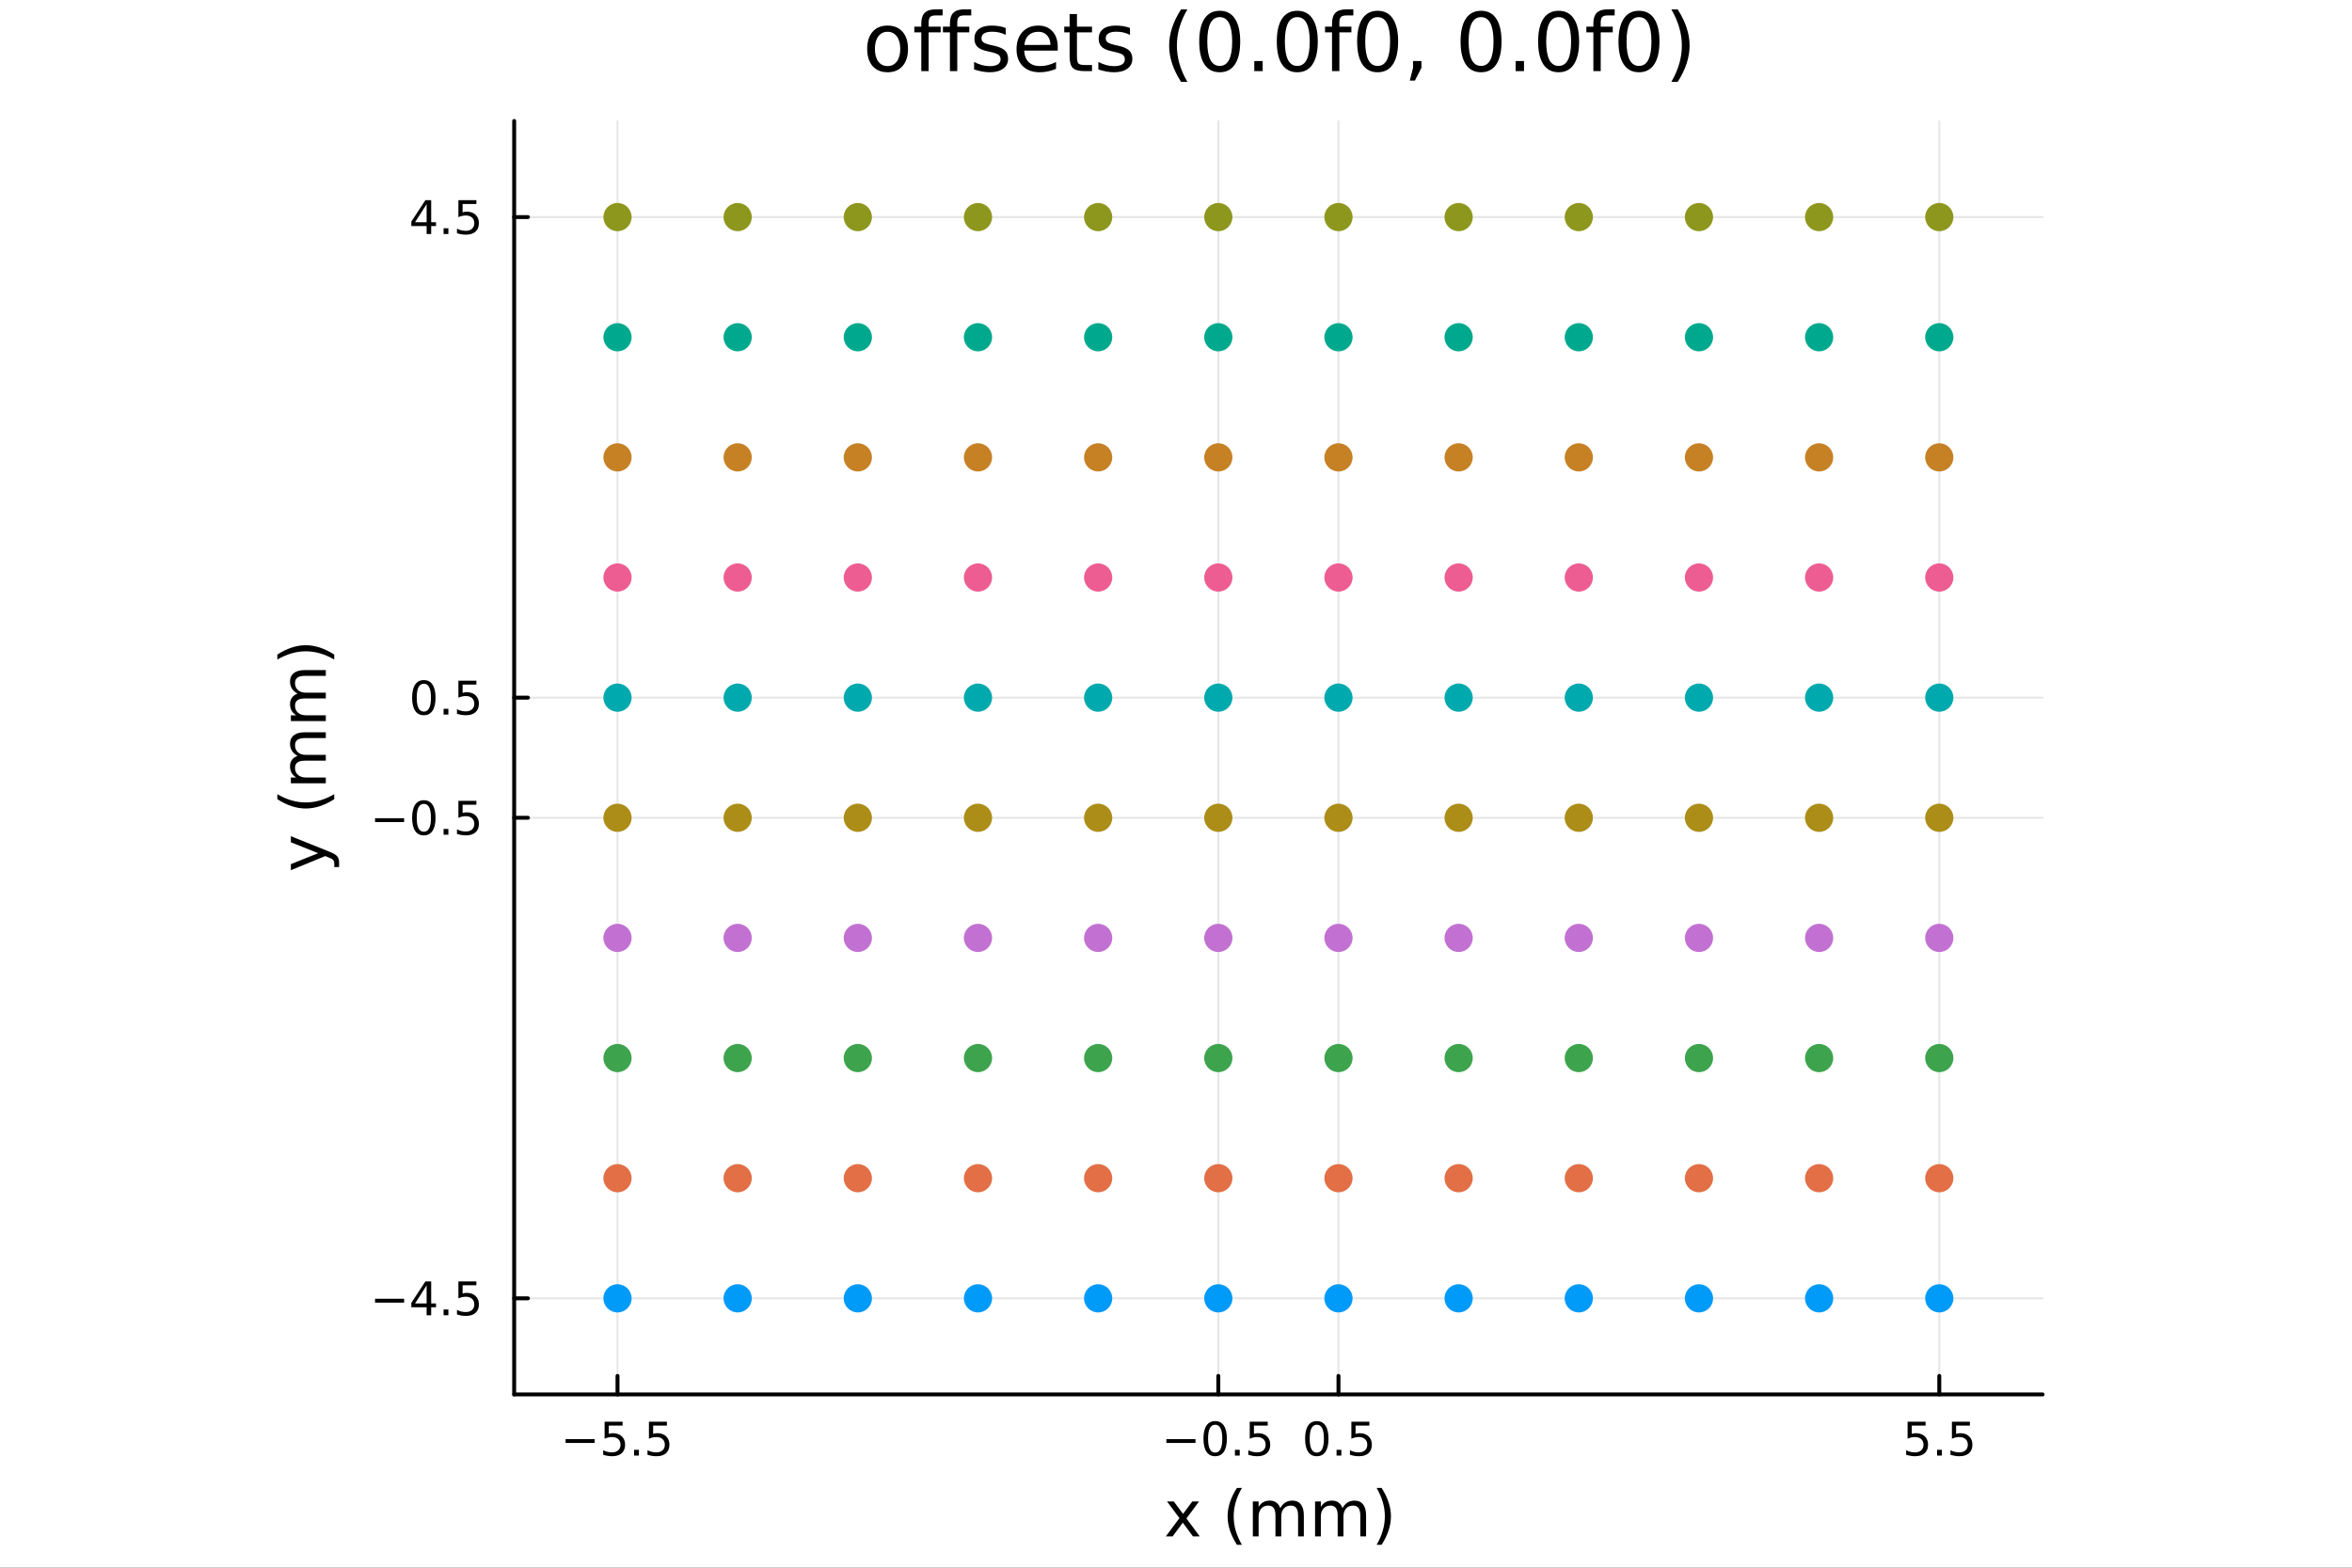 <?xml version="1.0" encoding="utf-8"?>
<svg xmlns="http://www.w3.org/2000/svg" xmlns:xlink="http://www.w3.org/1999/xlink" width="600" height="400" viewBox="0 0 2400 1600">
<rect x="0" y="0" width="2400" height="1600" fill="#333333" stroke="none"/>
<defs>
  <clipPath id="clip110">
    <rect x="0" y="0" width="2400" height="1600"/>
  </clipPath>
</defs>
<path clip-path="url(#clip110)" d="M0 1600 L2400 1600 L2400 0 L0 0  Z" fill="#ffffff" fill-rule="evenodd" fill-opacity="1"/>
<defs>
  <clipPath id="clip111">
    <rect x="480" y="0" width="1681" height="1600"/>
  </clipPath>
</defs>
<path clip-path="url(#clip110)" d="M524.658 1423.18 L2084.31 1423.18 L2084.31 123.472 L524.658 123.472  Z" fill="#ffffff" fill-rule="evenodd" fill-opacity="1"/>
<defs>
  <clipPath id="clip112">
    <rect x="524" y="123" width="1561" height="1301"/>
  </clipPath>
</defs>
<polyline clip-path="url(#clip112)" style="stroke:#000000; stroke-linecap:round; stroke-linejoin:round; stroke-width:2; stroke-opacity:0.1; fill:none" points="630.106,1423.18 630.106,123.472 "/>
<polyline clip-path="url(#clip112)" style="stroke:#000000; stroke-linecap:round; stroke-linejoin:round; stroke-width:2; stroke-opacity:0.1; fill:none" points="1243.18,1423.18 1243.18,123.472 "/>
<polyline clip-path="url(#clip112)" style="stroke:#000000; stroke-linecap:round; stroke-linejoin:round; stroke-width:2; stroke-opacity:0.1; fill:none" points="1365.79,1423.18 1365.79,123.472 "/>
<polyline clip-path="url(#clip112)" style="stroke:#000000; stroke-linecap:round; stroke-linejoin:round; stroke-width:2; stroke-opacity:0.1; fill:none" points="1978.86,1423.18 1978.86,123.472 "/>
<polyline clip-path="url(#clip110)" style="stroke:#000000; stroke-linecap:round; stroke-linejoin:round; stroke-width:4; stroke-opacity:1; fill:none" points="524.658,1423.18 2084.31,1423.18 "/>
<polyline clip-path="url(#clip110)" style="stroke:#000000; stroke-linecap:round; stroke-linejoin:round; stroke-width:4; stroke-opacity:1; fill:none" points="630.106,1423.18 630.106,1404.28 "/>
<polyline clip-path="url(#clip110)" style="stroke:#000000; stroke-linecap:round; stroke-linejoin:round; stroke-width:4; stroke-opacity:1; fill:none" points="1243.18,1423.18 1243.18,1404.28 "/>
<polyline clip-path="url(#clip110)" style="stroke:#000000; stroke-linecap:round; stroke-linejoin:round; stroke-width:4; stroke-opacity:1; fill:none" points="1365.79,1423.18 1365.79,1404.28 "/>
<polyline clip-path="url(#clip110)" style="stroke:#000000; stroke-linecap:round; stroke-linejoin:round; stroke-width:4; stroke-opacity:1; fill:none" points="1978.86,1423.18 1978.86,1404.28 "/>
<path clip-path="url(#clip110)" d="M577.131 1468.75 L606.807 1468.75 L606.807 1472.69 L577.131 1472.69 L577.131 1468.75 Z" fill="#000000" fill-rule="nonzero" fill-opacity="1" /><path clip-path="url(#clip110)" d="M616.946 1451.02 L635.302 1451.02 L635.302 1454.96 L621.228 1454.96 L621.228 1463.43 Q622.247 1463.08 623.265 1462.92 Q624.284 1462.73 625.302 1462.73 Q631.089 1462.73 634.469 1465.9 Q637.849 1469.08 637.849 1474.49 Q637.849 1480.07 634.376 1483.17 Q630.904 1486.25 624.585 1486.25 Q622.409 1486.25 620.14 1485.88 Q617.895 1485.51 615.488 1484.77 L615.488 1480.07 Q617.571 1481.2 619.793 1481.76 Q622.015 1482.32 624.492 1482.32 Q628.497 1482.32 630.835 1480.21 Q633.173 1478.1 633.173 1474.49 Q633.173 1470.88 630.835 1468.77 Q628.497 1466.67 624.492 1466.67 Q622.617 1466.67 620.742 1467.08 Q618.89 1467.5 616.946 1468.38 L616.946 1451.02 Z" fill="#000000" fill-rule="nonzero" fill-opacity="1" /><path clip-path="url(#clip110)" d="M647.062 1479.7 L651.946 1479.7 L651.946 1485.58 L647.062 1485.58 L647.062 1479.7 Z" fill="#000000" fill-rule="nonzero" fill-opacity="1" /><path clip-path="url(#clip110)" d="M662.177 1451.02 L680.534 1451.02 L680.534 1454.96 L666.46 1454.96 L666.46 1463.43 Q667.478 1463.08 668.497 1462.92 Q669.515 1462.73 670.534 1462.73 Q676.321 1462.73 679.7 1465.9 Q683.08 1469.08 683.08 1474.49 Q683.08 1480.07 679.608 1483.17 Q676.135 1486.25 669.816 1486.25 Q667.64 1486.25 665.372 1485.88 Q663.126 1485.51 660.719 1484.77 L660.719 1480.07 Q662.802 1481.2 665.024 1481.76 Q667.247 1482.32 669.723 1482.32 Q673.728 1482.32 676.066 1480.21 Q678.404 1478.1 678.404 1474.49 Q678.404 1470.88 676.066 1468.77 Q673.728 1466.67 669.723 1466.67 Q667.848 1466.67 665.974 1467.08 Q664.122 1467.5 662.177 1468.38 L662.177 1451.02 Z" fill="#000000" fill-rule="nonzero" fill-opacity="1" /><path clip-path="url(#clip110)" d="M1190.2 1468.75 L1219.88 1468.75 L1219.88 1472.69 L1190.2 1472.69 L1190.2 1468.75 Z" fill="#000000" fill-rule="nonzero" fill-opacity="1" /><path clip-path="url(#clip110)" d="M1239.97 1454.1 Q1236.36 1454.1 1234.53 1457.66 Q1232.72 1461.2 1232.72 1468.33 Q1232.72 1475.44 1234.53 1479.01 Q1236.36 1482.55 1239.97 1482.55 Q1243.6 1482.55 1245.41 1479.01 Q1247.24 1475.44 1247.24 1468.33 Q1247.24 1461.2 1245.41 1457.66 Q1243.6 1454.1 1239.97 1454.1 M1239.97 1450.39 Q1245.78 1450.39 1248.84 1455 Q1251.91 1459.58 1251.91 1468.33 Q1251.91 1477.06 1248.84 1481.67 Q1245.78 1486.25 1239.97 1486.25 Q1234.16 1486.25 1231.08 1481.67 Q1228.02 1477.06 1228.02 1468.33 Q1228.02 1459.58 1231.08 1455 Q1234.16 1450.39 1239.97 1450.39 Z" fill="#000000" fill-rule="nonzero" fill-opacity="1" /><path clip-path="url(#clip110)" d="M1260.13 1479.7 L1265.02 1479.7 L1265.02 1485.58 L1260.13 1485.58 L1260.13 1479.7 Z" fill="#000000" fill-rule="nonzero" fill-opacity="1" /><path clip-path="url(#clip110)" d="M1275.25 1451.02 L1293.6 1451.02 L1293.6 1454.96 L1279.53 1454.96 L1279.53 1463.43 Q1280.55 1463.08 1281.57 1462.92 Q1282.58 1462.73 1283.6 1462.73 Q1289.39 1462.73 1292.77 1465.9 Q1296.15 1469.08 1296.15 1474.49 Q1296.15 1480.07 1292.68 1483.17 Q1289.21 1486.25 1282.89 1486.25 Q1280.71 1486.25 1278.44 1485.88 Q1276.2 1485.51 1273.79 1484.77 L1273.79 1480.07 Q1275.87 1481.2 1278.09 1481.76 Q1280.32 1482.32 1282.79 1482.32 Q1286.8 1482.32 1289.14 1480.21 Q1291.47 1478.1 1291.47 1474.49 Q1291.47 1470.88 1289.14 1468.77 Q1286.8 1466.67 1282.79 1466.67 Q1280.92 1466.67 1279.04 1467.08 Q1277.19 1467.5 1275.25 1468.38 L1275.25 1451.02 Z" fill="#000000" fill-rule="nonzero" fill-opacity="1" /><path clip-path="url(#clip110)" d="M1343.67 1454.1 Q1340.06 1454.1 1338.23 1457.66 Q1336.43 1461.2 1336.43 1468.33 Q1336.43 1475.44 1338.23 1479.01 Q1340.06 1482.55 1343.67 1482.55 Q1347.31 1482.55 1349.11 1479.01 Q1350.94 1475.44 1350.94 1468.33 Q1350.94 1461.2 1349.11 1457.66 Q1347.31 1454.1 1343.67 1454.1 M1343.67 1450.39 Q1349.48 1450.39 1352.54 1455 Q1355.62 1459.58 1355.62 1468.33 Q1355.62 1477.06 1352.54 1481.67 Q1349.48 1486.25 1343.67 1486.25 Q1337.86 1486.25 1334.78 1481.67 Q1331.73 1477.06 1331.73 1468.33 Q1331.73 1459.58 1334.78 1455 Q1337.86 1450.39 1343.67 1450.39 Z" fill="#000000" fill-rule="nonzero" fill-opacity="1" /><path clip-path="url(#clip110)" d="M1363.83 1479.7 L1368.72 1479.7 L1368.72 1485.58 L1363.83 1485.58 L1363.83 1479.7 Z" fill="#000000" fill-rule="nonzero" fill-opacity="1" /><path clip-path="url(#clip110)" d="M1378.95 1451.02 L1397.31 1451.02 L1397.31 1454.96 L1383.23 1454.96 L1383.23 1463.43 Q1384.25 1463.08 1385.27 1462.92 Q1386.29 1462.73 1387.31 1462.73 Q1393.09 1462.73 1396.47 1465.9 Q1399.85 1469.08 1399.85 1474.49 Q1399.85 1480.07 1396.38 1483.17 Q1392.91 1486.25 1386.59 1486.25 Q1384.41 1486.25 1382.14 1485.88 Q1379.9 1485.51 1377.49 1484.77 L1377.49 1480.07 Q1379.57 1481.2 1381.8 1481.76 Q1384.02 1482.32 1386.5 1482.32 Q1390.5 1482.32 1392.84 1480.21 Q1395.18 1478.1 1395.18 1474.49 Q1395.18 1470.88 1392.84 1468.77 Q1390.5 1466.67 1386.5 1466.67 Q1384.62 1466.67 1382.75 1467.08 Q1380.89 1467.5 1378.95 1468.38 L1378.95 1451.02 Z" fill="#000000" fill-rule="nonzero" fill-opacity="1" /><path clip-path="url(#clip110)" d="M1946.52 1451.02 L1964.88 1451.02 L1964.88 1454.96 L1950.8 1454.96 L1950.8 1463.43 Q1951.82 1463.08 1952.84 1462.92 Q1953.86 1462.73 1954.88 1462.73 Q1960.66 1462.73 1964.04 1465.9 Q1967.42 1469.08 1967.42 1474.49 Q1967.42 1480.07 1963.95 1483.17 Q1960.48 1486.25 1954.16 1486.25 Q1951.98 1486.25 1949.72 1485.88 Q1947.47 1485.51 1945.06 1484.77 L1945.06 1480.07 Q1947.15 1481.2 1949.37 1481.76 Q1951.59 1482.32 1954.07 1482.32 Q1958.07 1482.32 1960.41 1480.21 Q1962.75 1478.1 1962.75 1474.49 Q1962.75 1470.88 1960.41 1468.77 Q1958.07 1466.67 1954.07 1466.67 Q1952.19 1466.67 1950.32 1467.08 Q1948.47 1467.5 1946.52 1468.38 L1946.52 1451.02 Z" fill="#000000" fill-rule="nonzero" fill-opacity="1" /><path clip-path="url(#clip110)" d="M1976.64 1479.7 L1981.52 1479.7 L1981.52 1485.58 L1976.64 1485.58 L1976.64 1479.7 Z" fill="#000000" fill-rule="nonzero" fill-opacity="1" /><path clip-path="url(#clip110)" d="M1991.75 1451.02 L2010.11 1451.02 L2010.11 1454.96 L1996.03 1454.96 L1996.03 1463.43 Q1997.05 1463.08 1998.07 1462.92 Q1999.09 1462.73 2000.11 1462.73 Q2005.9 1462.73 2009.28 1465.9 Q2012.66 1469.08 2012.66 1474.49 Q2012.66 1480.07 2009.18 1483.17 Q2005.71 1486.25 1999.39 1486.25 Q1997.22 1486.25 1994.95 1485.88 Q1992.7 1485.51 1990.29 1484.77 L1990.29 1480.07 Q1992.38 1481.2 1994.6 1481.76 Q1996.82 1482.32 1999.3 1482.32 Q2003.3 1482.32 2005.64 1480.21 Q2007.98 1478.1 2007.98 1474.49 Q2007.98 1470.88 2005.64 1468.77 Q2003.3 1466.67 1999.3 1466.67 Q1997.42 1466.67 1995.55 1467.08 Q1993.7 1467.5 1991.75 1468.38 L1991.75 1451.02 Z" fill="#000000" fill-rule="nonzero" fill-opacity="1" /><path clip-path="url(#clip110)" d="M1223.54 1532.4 L1210.65 1549.74 L1224.21 1568.04 L1217.3 1568.04 L1206.93 1554.04 L1196.55 1568.04 L1189.64 1568.04 L1203.49 1549.39 L1190.82 1532.4 L1197.73 1532.4 L1207.18 1545.1 L1216.64 1532.4 L1223.54 1532.4 Z" fill="#000000" fill-rule="nonzero" fill-opacity="1" /><path clip-path="url(#clip110)" d="M1267.27 1518.58 Q1263.01 1525.9 1260.94 1533.06 Q1258.87 1540.23 1258.87 1547.58 Q1258.87 1554.93 1260.94 1562.16 Q1263.04 1569.35 1267.27 1576.64 L1262.18 1576.64 Q1257.41 1569.16 1255.02 1561.93 Q1252.67 1554.71 1252.67 1547.58 Q1252.67 1540.48 1255.02 1533.29 Q1257.38 1526.09 1262.18 1518.58 L1267.27 1518.58 Z" fill="#000000" fill-rule="nonzero" fill-opacity="1" /><path clip-path="url(#clip110)" d="M1306.39 1539.24 Q1308.59 1535.29 1311.64 1533.41 Q1314.7 1531.54 1318.84 1531.54 Q1324.41 1531.54 1327.43 1535.45 Q1330.45 1539.33 1330.45 1546.53 L1330.45 1568.04 L1324.57 1568.04 L1324.57 1546.72 Q1324.57 1541.59 1322.75 1539.11 Q1320.94 1536.63 1317.21 1536.63 Q1312.66 1536.63 1310.02 1539.65 Q1307.38 1542.68 1307.38 1547.9 L1307.38 1568.04 L1301.49 1568.04 L1301.49 1546.72 Q1301.49 1541.56 1299.68 1539.11 Q1297.86 1536.63 1294.07 1536.63 Q1289.59 1536.63 1286.94 1539.68 Q1284.3 1542.71 1284.3 1547.9 L1284.3 1568.04 L1278.41 1568.04 L1278.41 1532.4 L1284.3 1532.4 L1284.3 1537.93 Q1286.31 1534.66 1289.11 1533.1 Q1291.91 1531.54 1295.76 1531.54 Q1299.64 1531.54 1302.35 1533.51 Q1305.09 1535.48 1306.39 1539.24 Z" fill="#000000" fill-rule="nonzero" fill-opacity="1" /><path clip-path="url(#clip110)" d="M1369.89 1539.24 Q1372.09 1535.29 1375.14 1533.41 Q1378.2 1531.54 1382.33 1531.54 Q1387.9 1531.54 1390.93 1535.45 Q1393.95 1539.33 1393.95 1546.53 L1393.95 1568.04 L1388.06 1568.04 L1388.06 1546.72 Q1388.06 1541.59 1386.25 1539.11 Q1384.44 1536.63 1380.71 1536.63 Q1376.16 1536.63 1373.52 1539.65 Q1370.88 1542.68 1370.88 1547.9 L1370.88 1568.04 L1364.99 1568.04 L1364.99 1546.72 Q1364.99 1541.56 1363.17 1539.11 Q1361.36 1536.63 1357.57 1536.63 Q1353.08 1536.63 1350.44 1539.68 Q1347.8 1542.71 1347.8 1547.9 L1347.8 1568.04 L1341.91 1568.04 L1341.91 1532.4 L1347.8 1532.4 L1347.8 1537.93 Q1349.81 1534.66 1352.61 1533.1 Q1355.41 1531.54 1359.26 1531.54 Q1363.14 1531.54 1365.85 1533.51 Q1368.58 1535.48 1369.89 1539.24 Z" fill="#000000" fill-rule="nonzero" fill-opacity="1" /><path clip-path="url(#clip110)" d="M1404.71 1518.58 L1409.8 1518.58 Q1414.58 1526.09 1416.93 1533.29 Q1419.32 1540.48 1419.32 1547.58 Q1419.32 1554.71 1416.93 1561.93 Q1414.58 1569.16 1409.8 1576.64 L1404.71 1576.64 Q1408.94 1569.35 1411.01 1562.16 Q1413.11 1554.93 1413.11 1547.58 Q1413.11 1540.23 1411.01 1533.06 Q1408.94 1525.9 1404.71 1518.58 Z" fill="#000000" fill-rule="nonzero" fill-opacity="1" /><polyline clip-path="url(#clip112)" style="stroke:#000000; stroke-linecap:round; stroke-linejoin:round; stroke-width:2; stroke-opacity:0.1; fill:none" points="524.658,1325.09 2084.31,1325.09 "/>
<polyline clip-path="url(#clip112)" style="stroke:#000000; stroke-linecap:round; stroke-linejoin:round; stroke-width:2; stroke-opacity:0.1; fill:none" points="524.658,834.633 2084.31,834.633 "/>
<polyline clip-path="url(#clip112)" style="stroke:#000000; stroke-linecap:round; stroke-linejoin:round; stroke-width:2; stroke-opacity:0.1; fill:none" points="524.658,712.019 2084.31,712.019 "/>
<polyline clip-path="url(#clip112)" style="stroke:#000000; stroke-linecap:round; stroke-linejoin:round; stroke-width:2; stroke-opacity:0.1; fill:none" points="524.658,221.563 2084.31,221.563 "/>
<polyline clip-path="url(#clip110)" style="stroke:#000000; stroke-linecap:round; stroke-linejoin:round; stroke-width:4; stroke-opacity:1; fill:none" points="524.658,1423.18 524.658,123.472 "/>
<polyline clip-path="url(#clip110)" style="stroke:#000000; stroke-linecap:round; stroke-linejoin:round; stroke-width:4; stroke-opacity:1; fill:none" points="524.658,1325.09 538.716,1325.09 "/>
<polyline clip-path="url(#clip110)" style="stroke:#000000; stroke-linecap:round; stroke-linejoin:round; stroke-width:4; stroke-opacity:1; fill:none" points="524.658,834.633 538.716,834.633 "/>
<polyline clip-path="url(#clip110)" style="stroke:#000000; stroke-linecap:round; stroke-linejoin:round; stroke-width:4; stroke-opacity:1; fill:none" points="524.658,712.019 538.716,712.019 "/>
<polyline clip-path="url(#clip110)" style="stroke:#000000; stroke-linecap:round; stroke-linejoin:round; stroke-width:4; stroke-opacity:1; fill:none" points="524.658,221.563 538.716,221.563 "/>
<path clip-path="url(#clip110)" d="M382.709 1325.54 L412.385 1325.54 L412.385 1329.48 L382.709 1329.48 L382.709 1325.54 Z" fill="#000000" fill-rule="nonzero" fill-opacity="1" /><path clip-path="url(#clip110)" d="M435.325 1311.88 L423.519 1330.33 L435.325 1330.33 L435.325 1311.88 M434.098 1307.81 L439.977 1307.81 L439.977 1330.33 L444.908 1330.33 L444.908 1334.22 L439.977 1334.22 L439.977 1342.37 L435.325 1342.37 L435.325 1334.22 L419.723 1334.22 L419.723 1329.71 L434.098 1307.81 Z" fill="#000000" fill-rule="nonzero" fill-opacity="1" /><path clip-path="url(#clip110)" d="M452.639 1336.49 L457.524 1336.49 L457.524 1342.37 L452.639 1342.37 L452.639 1336.49 Z" fill="#000000" fill-rule="nonzero" fill-opacity="1" /><path clip-path="url(#clip110)" d="M467.755 1307.81 L486.111 1307.81 L486.111 1311.74 L472.037 1311.74 L472.037 1320.22 Q473.056 1319.87 474.074 1319.71 Q475.093 1319.52 476.111 1319.52 Q481.898 1319.52 485.278 1322.69 Q488.658 1325.86 488.658 1331.28 Q488.658 1336.86 485.185 1339.96 Q481.713 1343.04 475.394 1343.04 Q473.218 1343.04 470.949 1342.67 Q468.704 1342.3 466.297 1341.56 L466.297 1336.86 Q468.38 1337.99 470.602 1338.55 Q472.824 1339.1 475.301 1339.1 Q479.306 1339.1 481.644 1337 Q483.982 1334.89 483.982 1331.28 Q483.982 1327.67 481.644 1325.56 Q479.306 1323.46 475.301 1323.46 Q473.426 1323.46 471.551 1323.87 Q469.699 1324.29 467.755 1325.17 L467.755 1307.81 Z" fill="#000000" fill-rule="nonzero" fill-opacity="1" /><path clip-path="url(#clip110)" d="M382.709 835.084 L412.385 835.084 L412.385 839.02 L382.709 839.02 L382.709 835.084 Z" fill="#000000" fill-rule="nonzero" fill-opacity="1" /><path clip-path="url(#clip110)" d="M432.477 820.432 Q428.866 820.432 427.038 823.996 Q425.232 827.538 425.232 834.668 Q425.232 841.774 427.038 845.339 Q428.866 848.881 432.477 848.881 Q436.112 848.881 437.917 845.339 Q439.746 841.774 439.746 834.668 Q439.746 827.538 437.917 823.996 Q436.112 820.432 432.477 820.432 M432.477 816.728 Q438.288 816.728 441.343 821.334 Q444.422 825.918 444.422 834.668 Q444.422 843.394 441.343 848.001 Q438.288 852.584 432.477 852.584 Q426.667 852.584 423.589 848.001 Q420.533 843.394 420.533 834.668 Q420.533 825.918 423.589 821.334 Q426.667 816.728 432.477 816.728 Z" fill="#000000" fill-rule="nonzero" fill-opacity="1" /><path clip-path="url(#clip110)" d="M452.639 846.033 L457.524 846.033 L457.524 851.913 L452.639 851.913 L452.639 846.033 Z" fill="#000000" fill-rule="nonzero" fill-opacity="1" /><path clip-path="url(#clip110)" d="M467.755 817.353 L486.111 817.353 L486.111 821.288 L472.037 821.288 L472.037 829.76 Q473.056 829.413 474.074 829.251 Q475.093 829.066 476.111 829.066 Q481.898 829.066 485.278 832.237 Q488.658 835.408 488.658 840.825 Q488.658 846.404 485.185 849.506 Q481.713 852.584 475.394 852.584 Q473.218 852.584 470.949 852.214 Q468.704 851.844 466.297 851.103 L466.297 846.404 Q468.38 847.538 470.602 848.094 Q472.824 848.649 475.301 848.649 Q479.306 848.649 481.644 846.543 Q483.982 844.436 483.982 840.825 Q483.982 837.214 481.644 835.107 Q479.306 833.001 475.301 833.001 Q473.426 833.001 471.551 833.418 Q469.699 833.834 467.755 834.714 L467.755 817.353 Z" fill="#000000" fill-rule="nonzero" fill-opacity="1" /><path clip-path="url(#clip110)" d="M432.477 697.818 Q428.866 697.818 427.038 701.382 Q425.232 704.924 425.232 712.054 Q425.232 719.16 427.038 722.725 Q428.866 726.267 432.477 726.267 Q436.112 726.267 437.917 722.725 Q439.746 719.16 439.746 712.054 Q439.746 704.924 437.917 701.382 Q436.112 697.818 432.477 697.818 M432.477 694.114 Q438.288 694.114 441.343 698.72 Q444.422 703.304 444.422 712.054 Q444.422 720.781 441.343 725.387 Q438.288 729.97 432.477 729.97 Q426.667 729.97 423.589 725.387 Q420.533 720.781 420.533 712.054 Q420.533 703.304 423.589 698.72 Q426.667 694.114 432.477 694.114 Z" fill="#000000" fill-rule="nonzero" fill-opacity="1" /><path clip-path="url(#clip110)" d="M452.639 723.419 L457.524 723.419 L457.524 729.299 L452.639 729.299 L452.639 723.419 Z" fill="#000000" fill-rule="nonzero" fill-opacity="1" /><path clip-path="url(#clip110)" d="M467.755 694.739 L486.111 694.739 L486.111 698.674 L472.037 698.674 L472.037 707.146 Q473.056 706.799 474.074 706.637 Q475.093 706.452 476.111 706.452 Q481.898 706.452 485.278 709.623 Q488.658 712.794 488.658 718.211 Q488.658 723.79 485.185 726.892 Q481.713 729.97 475.394 729.97 Q473.218 729.97 470.949 729.6 Q468.704 729.23 466.297 728.489 L466.297 723.79 Q468.38 724.924 470.602 725.48 Q472.824 726.035 475.301 726.035 Q479.306 726.035 481.644 723.929 Q483.982 721.822 483.982 718.211 Q483.982 714.6 481.644 712.494 Q479.306 710.387 475.301 710.387 Q473.426 710.387 471.551 710.804 Q469.699 711.22 467.755 712.1 L467.755 694.739 Z" fill="#000000" fill-rule="nonzero" fill-opacity="1" /><path clip-path="url(#clip110)" d="M435.325 208.357 L423.519 226.806 L435.325 226.806 L435.325 208.357 M434.098 204.283 L439.977 204.283 L439.977 226.806 L444.908 226.806 L444.908 230.695 L439.977 230.695 L439.977 238.843 L435.325 238.843 L435.325 230.695 L419.723 230.695 L419.723 226.181 L434.098 204.283 Z" fill="#000000" fill-rule="nonzero" fill-opacity="1" /><path clip-path="url(#clip110)" d="M452.639 232.964 L457.524 232.964 L457.524 238.843 L452.639 238.843 L452.639 232.964 Z" fill="#000000" fill-rule="nonzero" fill-opacity="1" /><path clip-path="url(#clip110)" d="M467.755 204.283 L486.111 204.283 L486.111 208.218 L472.037 208.218 L472.037 216.691 Q473.056 216.343 474.074 216.181 Q475.093 215.996 476.111 215.996 Q481.898 215.996 485.278 219.167 Q488.658 222.339 488.658 227.755 Q488.658 233.334 485.185 236.436 Q481.713 239.515 475.394 239.515 Q473.218 239.515 470.949 239.144 Q468.704 238.774 466.297 238.033 L466.297 233.334 Q468.38 234.468 470.602 235.024 Q472.824 235.579 475.301 235.579 Q479.306 235.579 481.644 233.473 Q483.982 231.366 483.982 227.755 Q483.982 224.144 481.644 222.038 Q479.306 219.931 475.301 219.931 Q473.426 219.931 471.551 220.348 Q469.699 220.765 467.755 221.644 L467.755 204.283 Z" fill="#000000" fill-rule="nonzero" fill-opacity="1" /><path clip-path="url(#clip110)" d="M335.763 869.098 Q342.129 871.581 344.071 873.936 Q346.012 876.291 346.012 880.238 L346.012 884.917 L341.111 884.917 L341.111 881.479 Q341.111 879.06 339.965 877.724 Q338.819 876.387 334.554 874.764 L331.88 873.713 L296.805 888.132 L296.805 881.925 L324.687 870.785 L296.805 859.645 L296.805 853.438 L335.763 869.098 Z" fill="#000000" fill-rule="nonzero" fill-opacity="1" /><path clip-path="url(#clip110)" d="M282.992 810.565 Q290.312 814.83 297.474 816.899 Q304.635 818.968 311.987 818.968 Q319.34 818.968 326.565 816.899 Q333.758 814.799 341.047 810.565 L341.047 815.658 Q333.567 820.432 326.342 822.819 Q319.117 825.175 311.987 825.175 Q304.89 825.175 297.696 822.819 Q290.503 820.464 282.992 815.658 L282.992 810.565 Z" fill="#000000" fill-rule="nonzero" fill-opacity="1" /><path clip-path="url(#clip110)" d="M303.648 771.448 Q299.702 769.252 297.824 766.196 Q295.946 763.141 295.946 759.003 Q295.946 753.433 299.861 750.409 Q303.744 747.386 310.937 747.386 L332.453 747.386 L332.453 753.274 L311.128 753.274 Q306.004 753.274 303.521 755.088 Q301.038 756.902 301.038 760.626 Q301.038 765.178 304.062 767.82 Q307.086 770.461 312.306 770.461 L332.453 770.461 L332.453 776.35 L311.128 776.35 Q305.972 776.35 303.521 778.164 Q301.038 779.978 301.038 783.766 Q301.038 788.254 304.094 790.895 Q307.118 793.537 312.306 793.537 L332.453 793.537 L332.453 799.425 L296.805 799.425 L296.805 793.537 L302.343 793.537 Q299.065 791.532 297.505 788.731 Q295.946 785.93 295.946 782.079 Q295.946 778.196 297.919 775.49 Q299.893 772.753 303.648 771.448 Z" fill="#000000" fill-rule="nonzero" fill-opacity="1" /><path clip-path="url(#clip110)" d="M303.648 707.95 Q299.702 705.754 297.824 702.698 Q295.946 699.643 295.946 695.505 Q295.946 689.935 299.861 686.912 Q303.744 683.888 310.937 683.888 L332.453 683.888 L332.453 689.776 L311.128 689.776 Q306.004 689.776 303.521 691.59 Q301.038 693.405 301.038 697.128 Q301.038 701.68 304.062 704.322 Q307.086 706.963 312.306 706.963 L332.453 706.963 L332.453 712.852 L311.128 712.852 Q305.972 712.852 303.521 714.666 Q301.038 716.48 301.038 720.268 Q301.038 724.756 304.094 727.397 Q307.118 730.039 312.306 730.039 L332.453 730.039 L332.453 735.927 L296.805 735.927 L296.805 730.039 L302.343 730.039 Q299.065 728.034 297.505 725.233 Q295.946 722.432 295.946 718.581 Q295.946 714.698 297.919 711.992 Q299.893 709.255 303.648 707.95 Z" fill="#000000" fill-rule="nonzero" fill-opacity="1" /><path clip-path="url(#clip110)" d="M282.992 673.13 L282.992 668.037 Q290.503 663.263 297.696 660.908 Q304.89 658.52 311.987 658.52 Q319.117 658.52 326.342 660.908 Q333.567 663.263 341.047 668.037 L341.047 673.13 Q333.758 668.897 326.565 666.828 Q319.34 664.727 311.987 664.727 Q304.635 664.727 297.474 666.828 Q290.312 668.897 282.992 673.13 Z" fill="#000000" fill-rule="nonzero" fill-opacity="1" /><path clip-path="url(#clip110)" d="M905.711 32.431 Q899.716 32.431 896.232 37.131 Q892.748 41.789 892.748 49.931 Q892.748 58.074 896.192 62.773 Q899.675 67.431 905.711 67.431 Q911.666 67.431 915.15 62.732 Q918.634 58.033 918.634 49.931 Q918.634 41.87 915.15 37.171 Q911.666 32.431 905.711 32.431 M905.711 26.112 Q915.433 26.112 920.983 32.431 Q926.533 38.751 926.533 49.931 Q926.533 61.071 920.983 67.431 Q915.433 73.751 905.711 73.751 Q895.949 73.751 890.399 67.431 Q884.89 61.071 884.89 49.931 Q884.89 38.751 890.399 32.431 Q895.949 26.112 905.711 26.112 Z" fill="#000000" fill-rule="nonzero" fill-opacity="1" /><path clip-path="url(#clip110)" d="M961.857 9.544 L961.857 15.742 L954.727 15.742 Q950.717 15.742 949.137 17.362 Q947.598 18.983 947.598 23.195 L947.598 27.206 L959.872 27.206 L959.872 32.999 L947.598 32.999 L947.598 72.576 L940.103 72.576 L940.103 32.999 L932.974 32.999 L932.974 27.206 L940.103 27.206 L940.103 24.046 Q940.103 16.471 943.628 13.028 Q947.152 9.544 954.808 9.544 L961.857 9.544 Z" fill="#000000" fill-rule="nonzero" fill-opacity="1" /><path clip-path="url(#clip110)" d="M991.064 9.544 L991.064 15.742 L983.934 15.742 Q979.924 15.742 978.344 17.362 Q976.805 18.983 976.805 23.195 L976.805 27.206 L989.079 27.206 L989.079 32.999 L976.805 32.999 L976.805 72.576 L969.31 72.576 L969.31 32.999 L962.181 32.999 L962.181 27.206 L969.31 27.206 L969.31 24.046 Q969.31 16.471 972.835 13.028 Q976.359 9.544 984.015 9.544 L991.064 9.544 Z" fill="#000000" fill-rule="nonzero" fill-opacity="1" /><path clip-path="url(#clip110)" d="M1026.23 28.543 L1026.23 35.591 Q1023.07 33.971 1019.66 33.161 Q1016.26 32.35 1012.61 32.35 Q1007.06 32.35 1004.27 34.052 Q1001.52 35.753 1001.52 39.156 Q1001.52 41.749 1003.5 43.248 Q1005.49 44.706 1011.48 46.043 L1014.03 46.61 Q1021.97 48.311 1025.29 51.43 Q1028.66 54.509 1028.66 60.059 Q1028.66 66.378 1023.63 70.064 Q1018.65 73.751 1009.9 73.751 Q1006.25 73.751 1002.28 73.022 Q998.355 72.333 993.98 70.915 L993.98 63.218 Q998.112 65.365 1002.12 66.459 Q1006.13 67.512 1010.06 67.512 Q1015.33 67.512 1018.16 65.73 Q1021 63.907 1021 60.626 Q1021 57.588 1018.93 55.967 Q1016.91 54.347 1009.98 52.848 L1007.39 52.24 Q1000.46 50.782 997.383 47.785 Q994.305 44.746 994.305 39.48 Q994.305 33.08 998.842 29.596 Q1003.38 26.112 1011.72 26.112 Q1015.86 26.112 1019.5 26.72 Q1023.15 27.327 1026.23 28.543 Z" fill="#000000" fill-rule="nonzero" fill-opacity="1" /><path clip-path="url(#clip110)" d="M1079.33 48.028 L1079.33 51.673 L1045.06 51.673 Q1045.55 59.37 1049.68 63.421 Q1053.85 67.431 1061.27 67.431 Q1065.56 67.431 1069.57 66.378 Q1073.62 65.325 1077.59 63.218 L1077.59 70.267 Q1073.58 71.968 1069.37 72.86 Q1065.15 73.751 1060.82 73.751 Q1049.96 73.751 1043.6 67.431 Q1037.28 61.112 1037.28 50.337 Q1037.28 39.197 1043.28 32.675 Q1049.32 26.112 1059.52 26.112 Q1068.68 26.112 1073.99 32.026 Q1079.33 37.9 1079.33 48.028 M1071.88 45.84 Q1071.8 39.723 1068.44 36.077 Q1065.11 32.431 1059.61 32.431 Q1053.37 32.431 1049.6 35.956 Q1045.87 39.48 1045.31 45.88 L1071.88 45.84 Z" fill="#000000" fill-rule="nonzero" fill-opacity="1" /><path clip-path="url(#clip110)" d="M1098.94 14.324 L1098.94 27.206 L1114.29 27.206 L1114.29 32.999 L1098.94 32.999 L1098.94 57.628 Q1098.94 63.178 1100.44 64.758 Q1101.98 66.338 1106.64 66.338 L1114.29 66.338 L1114.29 72.576 L1106.64 72.576 Q1098.01 72.576 1094.73 69.376 Q1091.45 66.135 1091.45 57.628 L1091.45 32.999 L1085.98 32.999 L1085.98 27.206 L1091.45 27.206 L1091.45 14.324 L1098.94 14.324 Z" fill="#000000" fill-rule="nonzero" fill-opacity="1" /><path clip-path="url(#clip110)" d="M1153.02 28.543 L1153.02 35.591 Q1149.86 33.971 1146.46 33.161 Q1143.05 32.35 1139.41 32.35 Q1133.86 32.35 1131.06 34.052 Q1128.31 35.753 1128.31 39.156 Q1128.31 41.749 1130.29 43.248 Q1132.28 44.706 1138.27 46.043 L1140.83 46.61 Q1148.77 48.311 1152.09 51.43 Q1155.45 54.509 1155.45 60.059 Q1155.45 66.378 1150.43 70.064 Q1145.44 73.751 1136.69 73.751 Q1133.05 73.751 1129.08 73.022 Q1125.15 72.333 1120.77 70.915 L1120.77 63.218 Q1124.91 65.365 1128.92 66.459 Q1132.93 67.512 1136.86 67.512 Q1142.12 67.512 1144.96 65.73 Q1147.79 63.907 1147.79 60.626 Q1147.79 57.588 1145.73 55.967 Q1143.7 54.347 1136.77 52.848 L1134.18 52.24 Q1127.26 50.782 1124.18 47.785 Q1121.1 44.746 1121.1 39.48 Q1121.1 33.08 1125.63 29.596 Q1130.17 26.112 1138.52 26.112 Q1142.65 26.112 1146.29 26.72 Q1149.94 27.327 1153.02 28.543 Z" fill="#000000" fill-rule="nonzero" fill-opacity="1" /><path clip-path="url(#clip110)" d="M1211.6 9.625 Q1206.17 18.942 1203.53 28.057 Q1200.9 37.171 1200.9 46.529 Q1200.9 55.886 1203.53 65.082 Q1206.21 74.237 1211.6 83.513 L1205.11 83.513 Q1199.04 73.994 1196 64.798 Q1193 55.603 1193 46.529 Q1193 37.495 1196 28.34 Q1199 19.185 1205.11 9.625 L1211.6 9.625 Z" fill="#000000" fill-rule="nonzero" fill-opacity="1" /><path clip-path="url(#clip110)" d="M1244.61 17.484 Q1238.29 17.484 1235.09 23.722 Q1231.93 29.92 1231.93 42.397 Q1231.93 54.833 1235.09 61.071 Q1238.29 67.269 1244.61 67.269 Q1250.97 67.269 1254.13 61.071 Q1257.33 54.833 1257.33 42.397 Q1257.33 29.92 1254.13 23.722 Q1250.97 17.484 1244.61 17.484 M1244.61 11.002 Q1254.78 11.002 1260.12 19.064 Q1265.51 27.084 1265.51 42.397 Q1265.51 57.669 1260.12 65.73 Q1254.78 73.751 1244.61 73.751 Q1234.44 73.751 1229.05 65.73 Q1223.71 57.669 1223.71 42.397 Q1223.71 27.084 1229.05 19.064 Q1234.44 11.002 1244.61 11.002 Z" fill="#000000" fill-rule="nonzero" fill-opacity="1" /><path clip-path="url(#clip110)" d="M1279.89 62.287 L1288.44 62.287 L1288.44 72.576 L1279.89 72.576 L1279.89 62.287 Z" fill="#000000" fill-rule="nonzero" fill-opacity="1" /><path clip-path="url(#clip110)" d="M1323.76 17.484 Q1317.45 17.484 1314.24 23.722 Q1311.09 29.92 1311.09 42.397 Q1311.09 54.833 1314.24 61.071 Q1317.45 67.269 1323.76 67.269 Q1330.12 67.269 1333.28 61.071 Q1336.48 54.833 1336.48 42.397 Q1336.48 29.92 1333.28 23.722 Q1330.12 17.484 1323.76 17.484 M1323.76 11.002 Q1333.93 11.002 1339.28 19.064 Q1344.67 27.084 1344.67 42.397 Q1344.67 57.669 1339.28 65.73 Q1333.93 73.751 1323.76 73.751 Q1313.6 73.751 1308.21 65.73 Q1302.86 57.669 1302.86 42.397 Q1302.86 27.084 1308.21 19.064 Q1313.6 11.002 1323.76 11.002 Z" fill="#000000" fill-rule="nonzero" fill-opacity="1" /><path clip-path="url(#clip110)" d="M1380.96 9.544 L1380.96 15.742 L1373.83 15.742 Q1369.82 15.742 1368.24 17.362 Q1366.7 18.983 1366.7 23.195 L1366.7 27.206 L1378.98 27.206 L1378.98 32.999 L1366.7 32.999 L1366.7 72.576 L1359.21 72.576 L1359.21 32.999 L1352.08 32.999 L1352.08 27.206 L1359.21 27.206 L1359.21 24.046 Q1359.21 16.471 1362.73 13.028 Q1366.26 9.544 1373.91 9.544 L1380.96 9.544 Z" fill="#000000" fill-rule="nonzero" fill-opacity="1" /><path clip-path="url(#clip110)" d="M1405.75 17.484 Q1399.44 17.484 1396.24 23.722 Q1393.08 29.92 1393.08 42.397 Q1393.08 54.833 1396.24 61.071 Q1399.44 67.269 1405.75 67.269 Q1412.11 67.269 1415.27 61.071 Q1418.47 54.833 1418.47 42.397 Q1418.47 29.92 1415.27 23.722 Q1412.11 17.484 1405.75 17.484 M1405.75 11.002 Q1415.92 11.002 1421.27 19.064 Q1426.66 27.084 1426.66 42.397 Q1426.66 57.669 1421.27 65.73 Q1415.92 73.751 1405.75 73.751 Q1395.59 73.751 1390.2 65.73 Q1384.85 57.669 1384.85 42.397 Q1384.85 27.084 1390.2 19.064 Q1395.59 11.002 1405.75 11.002 Z" fill="#000000" fill-rule="nonzero" fill-opacity="1" /><path clip-path="url(#clip110)" d="M1441.89 62.287 L1450.44 62.287 L1450.44 69.254 L1443.79 82.217 L1438.57 82.217 L1441.89 69.254 L1441.89 62.287 Z" fill="#000000" fill-rule="nonzero" fill-opacity="1" /><path clip-path="url(#clip110)" d="M1511.28 17.484 Q1504.96 17.484 1501.76 23.722 Q1498.6 29.92 1498.6 42.397 Q1498.6 54.833 1501.76 61.071 Q1504.96 67.269 1511.28 67.269 Q1517.64 67.269 1520.8 61.071 Q1524 54.833 1524 42.397 Q1524 29.92 1520.8 23.722 Q1517.64 17.484 1511.28 17.484 M1511.28 11.002 Q1521.45 11.002 1526.8 19.064 Q1532.18 27.084 1532.18 42.397 Q1532.18 57.669 1526.8 65.73 Q1521.45 73.751 1511.28 73.751 Q1501.11 73.751 1495.73 65.73 Q1490.38 57.669 1490.38 42.397 Q1490.38 27.084 1495.73 19.064 Q1501.11 11.002 1511.28 11.002 Z" fill="#000000" fill-rule="nonzero" fill-opacity="1" /><path clip-path="url(#clip110)" d="M1546.56 62.287 L1555.11 62.287 L1555.11 72.576 L1546.56 72.576 L1546.56 62.287 Z" fill="#000000" fill-rule="nonzero" fill-opacity="1" /><path clip-path="url(#clip110)" d="M1590.44 17.484 Q1584.12 17.484 1580.92 23.722 Q1577.76 29.92 1577.76 42.397 Q1577.76 54.833 1580.92 61.071 Q1584.12 67.269 1590.44 67.269 Q1596.8 67.269 1599.96 61.071 Q1603.16 54.833 1603.16 42.397 Q1603.16 29.92 1599.96 23.722 Q1596.8 17.484 1590.44 17.484 M1590.44 11.002 Q1600.6 11.002 1605.95 19.064 Q1611.34 27.084 1611.34 42.397 Q1611.34 57.669 1605.95 65.73 Q1600.6 73.751 1590.44 73.751 Q1580.27 73.751 1574.88 65.73 Q1569.53 57.669 1569.53 42.397 Q1569.53 27.084 1574.88 19.064 Q1580.27 11.002 1590.44 11.002 Z" fill="#000000" fill-rule="nonzero" fill-opacity="1" /><path clip-path="url(#clip110)" d="M1647.63 9.544 L1647.63 15.742 L1640.5 15.742 Q1636.49 15.742 1634.91 17.362 Q1633.38 18.983 1633.38 23.195 L1633.38 27.206 L1645.65 27.206 L1645.65 32.999 L1633.38 32.999 L1633.38 72.576 L1625.88 72.576 L1625.88 32.999 L1618.75 32.999 L1618.75 27.206 L1625.88 27.206 L1625.88 24.046 Q1625.88 16.471 1629.41 13.028 Q1632.93 9.544 1640.59 9.544 L1647.63 9.544 Z" fill="#000000" fill-rule="nonzero" fill-opacity="1" /><path clip-path="url(#clip110)" d="M1672.43 17.484 Q1666.11 17.484 1662.91 23.722 Q1659.75 29.92 1659.75 42.397 Q1659.75 54.833 1662.91 61.071 Q1666.11 67.269 1672.43 67.269 Q1678.79 67.269 1681.95 61.071 Q1685.15 54.833 1685.15 42.397 Q1685.15 29.92 1681.95 23.722 Q1678.79 17.484 1672.43 17.484 M1672.43 11.002 Q1682.59 11.002 1687.94 19.064 Q1693.33 27.084 1693.33 42.397 Q1693.33 57.669 1687.94 65.73 Q1682.59 73.751 1672.43 73.751 Q1662.26 73.751 1656.87 65.73 Q1651.52 57.669 1651.52 42.397 Q1651.52 27.084 1656.87 19.064 Q1662.26 11.002 1672.43 11.002 Z" fill="#000000" fill-rule="nonzero" fill-opacity="1" /><path clip-path="url(#clip110)" d="M1705.48 9.625 L1711.96 9.625 Q1718.04 19.185 1721.04 28.34 Q1724.07 37.495 1724.07 46.529 Q1724.07 55.603 1721.04 64.798 Q1718.04 73.994 1711.96 83.513 L1705.48 83.513 Q1710.87 74.237 1713.5 65.082 Q1716.18 55.886 1716.18 46.529 Q1716.18 37.171 1713.5 28.057 Q1710.87 18.942 1705.48 9.625 Z" fill="#000000" fill-rule="nonzero" fill-opacity="1" /><circle clip-path="url(#clip112)" cx="630.106" cy="1325.09" r="14.4" fill="#009af9" fill-rule="evenodd" fill-opacity="1" stroke="none"/>
<circle clip-path="url(#clip112)" cx="752.72" cy="1325.09" r="14.4" fill="#009af9" fill-rule="evenodd" fill-opacity="1" stroke="none"/>
<circle clip-path="url(#clip112)" cx="875.334" cy="1325.09" r="14.4" fill="#009af9" fill-rule="evenodd" fill-opacity="1" stroke="none"/>
<circle clip-path="url(#clip112)" cx="997.947" cy="1325.09" r="14.4" fill="#009af9" fill-rule="evenodd" fill-opacity="1" stroke="none"/>
<circle clip-path="url(#clip112)" cx="1120.56" cy="1325.09" r="14.4" fill="#009af9" fill-rule="evenodd" fill-opacity="1" stroke="none"/>
<circle clip-path="url(#clip112)" cx="1243.18" cy="1325.09" r="14.4" fill="#009af9" fill-rule="evenodd" fill-opacity="1" stroke="none"/>
<circle clip-path="url(#clip112)" cx="1365.79" cy="1325.09" r="14.4" fill="#009af9" fill-rule="evenodd" fill-opacity="1" stroke="none"/>
<circle clip-path="url(#clip112)" cx="1488.4" cy="1325.09" r="14.4" fill="#009af9" fill-rule="evenodd" fill-opacity="1" stroke="none"/>
<circle clip-path="url(#clip112)" cx="1611.02" cy="1325.09" r="14.4" fill="#009af9" fill-rule="evenodd" fill-opacity="1" stroke="none"/>
<circle clip-path="url(#clip112)" cx="1733.63" cy="1325.09" r="14.4" fill="#009af9" fill-rule="evenodd" fill-opacity="1" stroke="none"/>
<circle clip-path="url(#clip112)" cx="1856.24" cy="1325.09" r="14.4" fill="#009af9" fill-rule="evenodd" fill-opacity="1" stroke="none"/>
<circle clip-path="url(#clip112)" cx="1978.86" cy="1325.09" r="14.4" fill="#009af9" fill-rule="evenodd" fill-opacity="1" stroke="none"/>
<circle clip-path="url(#clip112)" cx="630.106" cy="1202.47" r="14.4" fill="#e26f46" fill-rule="evenodd" fill-opacity="1" stroke="none"/>
<circle clip-path="url(#clip112)" cx="752.72" cy="1202.47" r="14.4" fill="#e26f46" fill-rule="evenodd" fill-opacity="1" stroke="none"/>
<circle clip-path="url(#clip112)" cx="875.334" cy="1202.47" r="14.4" fill="#e26f46" fill-rule="evenodd" fill-opacity="1" stroke="none"/>
<circle clip-path="url(#clip112)" cx="997.947" cy="1202.47" r="14.4" fill="#e26f46" fill-rule="evenodd" fill-opacity="1" stroke="none"/>
<circle clip-path="url(#clip112)" cx="1120.56" cy="1202.47" r="14.4" fill="#e26f46" fill-rule="evenodd" fill-opacity="1" stroke="none"/>
<circle clip-path="url(#clip112)" cx="1243.18" cy="1202.47" r="14.4" fill="#e26f46" fill-rule="evenodd" fill-opacity="1" stroke="none"/>
<circle clip-path="url(#clip112)" cx="1365.79" cy="1202.47" r="14.4" fill="#e26f46" fill-rule="evenodd" fill-opacity="1" stroke="none"/>
<circle clip-path="url(#clip112)" cx="1488.4" cy="1202.47" r="14.4" fill="#e26f46" fill-rule="evenodd" fill-opacity="1" stroke="none"/>
<circle clip-path="url(#clip112)" cx="1611.02" cy="1202.47" r="14.4" fill="#e26f46" fill-rule="evenodd" fill-opacity="1" stroke="none"/>
<circle clip-path="url(#clip112)" cx="1733.63" cy="1202.47" r="14.4" fill="#e26f46" fill-rule="evenodd" fill-opacity="1" stroke="none"/>
<circle clip-path="url(#clip112)" cx="1856.24" cy="1202.47" r="14.4" fill="#e26f46" fill-rule="evenodd" fill-opacity="1" stroke="none"/>
<circle clip-path="url(#clip112)" cx="1978.86" cy="1202.47" r="14.4" fill="#e26f46" fill-rule="evenodd" fill-opacity="1" stroke="none"/>
<circle clip-path="url(#clip112)" cx="630.106" cy="1079.86" r="14.4" fill="#3da44d" fill-rule="evenodd" fill-opacity="1" stroke="none"/>
<circle clip-path="url(#clip112)" cx="752.72" cy="1079.86" r="14.4" fill="#3da44d" fill-rule="evenodd" fill-opacity="1" stroke="none"/>
<circle clip-path="url(#clip112)" cx="875.334" cy="1079.86" r="14.4" fill="#3da44d" fill-rule="evenodd" fill-opacity="1" stroke="none"/>
<circle clip-path="url(#clip112)" cx="997.947" cy="1079.86" r="14.4" fill="#3da44d" fill-rule="evenodd" fill-opacity="1" stroke="none"/>
<circle clip-path="url(#clip112)" cx="1120.56" cy="1079.86" r="14.4" fill="#3da44d" fill-rule="evenodd" fill-opacity="1" stroke="none"/>
<circle clip-path="url(#clip112)" cx="1243.18" cy="1079.86" r="14.4" fill="#3da44d" fill-rule="evenodd" fill-opacity="1" stroke="none"/>
<circle clip-path="url(#clip112)" cx="1365.79" cy="1079.86" r="14.4" fill="#3da44d" fill-rule="evenodd" fill-opacity="1" stroke="none"/>
<circle clip-path="url(#clip112)" cx="1488.4" cy="1079.86" r="14.4" fill="#3da44d" fill-rule="evenodd" fill-opacity="1" stroke="none"/>
<circle clip-path="url(#clip112)" cx="1611.02" cy="1079.86" r="14.4" fill="#3da44d" fill-rule="evenodd" fill-opacity="1" stroke="none"/>
<circle clip-path="url(#clip112)" cx="1733.63" cy="1079.86" r="14.4" fill="#3da44d" fill-rule="evenodd" fill-opacity="1" stroke="none"/>
<circle clip-path="url(#clip112)" cx="1856.24" cy="1079.86" r="14.4" fill="#3da44d" fill-rule="evenodd" fill-opacity="1" stroke="none"/>
<circle clip-path="url(#clip112)" cx="1978.86" cy="1079.86" r="14.4" fill="#3da44d" fill-rule="evenodd" fill-opacity="1" stroke="none"/>
<circle clip-path="url(#clip112)" cx="630.106" cy="957.247" r="14.4" fill="#c271d2" fill-rule="evenodd" fill-opacity="1" stroke="none"/>
<circle clip-path="url(#clip112)" cx="752.72" cy="957.247" r="14.4" fill="#c271d2" fill-rule="evenodd" fill-opacity="1" stroke="none"/>
<circle clip-path="url(#clip112)" cx="875.334" cy="957.247" r="14.4" fill="#c271d2" fill-rule="evenodd" fill-opacity="1" stroke="none"/>
<circle clip-path="url(#clip112)" cx="997.947" cy="957.247" r="14.4" fill="#c271d2" fill-rule="evenodd" fill-opacity="1" stroke="none"/>
<circle clip-path="url(#clip112)" cx="1120.56" cy="957.247" r="14.4" fill="#c271d2" fill-rule="evenodd" fill-opacity="1" stroke="none"/>
<circle clip-path="url(#clip112)" cx="1243.18" cy="957.247" r="14.4" fill="#c271d2" fill-rule="evenodd" fill-opacity="1" stroke="none"/>
<circle clip-path="url(#clip112)" cx="1365.79" cy="957.247" r="14.4" fill="#c271d2" fill-rule="evenodd" fill-opacity="1" stroke="none"/>
<circle clip-path="url(#clip112)" cx="1488.4" cy="957.247" r="14.4" fill="#c271d2" fill-rule="evenodd" fill-opacity="1" stroke="none"/>
<circle clip-path="url(#clip112)" cx="1611.02" cy="957.247" r="14.4" fill="#c271d2" fill-rule="evenodd" fill-opacity="1" stroke="none"/>
<circle clip-path="url(#clip112)" cx="1733.63" cy="957.247" r="14.4" fill="#c271d2" fill-rule="evenodd" fill-opacity="1" stroke="none"/>
<circle clip-path="url(#clip112)" cx="1856.24" cy="957.247" r="14.4" fill="#c271d2" fill-rule="evenodd" fill-opacity="1" stroke="none"/>
<circle clip-path="url(#clip112)" cx="1978.86" cy="957.247" r="14.4" fill="#c271d2" fill-rule="evenodd" fill-opacity="1" stroke="none"/>
<circle clip-path="url(#clip112)" cx="630.106" cy="834.633" r="14.4" fill="#ac8d18" fill-rule="evenodd" fill-opacity="1" stroke="none"/>
<circle clip-path="url(#clip112)" cx="752.72" cy="834.633" r="14.4" fill="#ac8d18" fill-rule="evenodd" fill-opacity="1" stroke="none"/>
<circle clip-path="url(#clip112)" cx="875.334" cy="834.633" r="14.4" fill="#ac8d18" fill-rule="evenodd" fill-opacity="1" stroke="none"/>
<circle clip-path="url(#clip112)" cx="997.947" cy="834.633" r="14.4" fill="#ac8d18" fill-rule="evenodd" fill-opacity="1" stroke="none"/>
<circle clip-path="url(#clip112)" cx="1120.56" cy="834.633" r="14.4" fill="#ac8d18" fill-rule="evenodd" fill-opacity="1" stroke="none"/>
<circle clip-path="url(#clip112)" cx="1243.18" cy="834.633" r="14.4" fill="#ac8d18" fill-rule="evenodd" fill-opacity="1" stroke="none"/>
<circle clip-path="url(#clip112)" cx="1365.79" cy="834.633" r="14.4" fill="#ac8d18" fill-rule="evenodd" fill-opacity="1" stroke="none"/>
<circle clip-path="url(#clip112)" cx="1488.4" cy="834.633" r="14.4" fill="#ac8d18" fill-rule="evenodd" fill-opacity="1" stroke="none"/>
<circle clip-path="url(#clip112)" cx="1611.02" cy="834.633" r="14.4" fill="#ac8d18" fill-rule="evenodd" fill-opacity="1" stroke="none"/>
<circle clip-path="url(#clip112)" cx="1733.63" cy="834.633" r="14.4" fill="#ac8d18" fill-rule="evenodd" fill-opacity="1" stroke="none"/>
<circle clip-path="url(#clip112)" cx="1856.24" cy="834.633" r="14.4" fill="#ac8d18" fill-rule="evenodd" fill-opacity="1" stroke="none"/>
<circle clip-path="url(#clip112)" cx="1978.86" cy="834.633" r="14.4" fill="#ac8d18" fill-rule="evenodd" fill-opacity="1" stroke="none"/>
<circle clip-path="url(#clip112)" cx="630.106" cy="712.019" r="14.4" fill="#00a9ad" fill-rule="evenodd" fill-opacity="1" stroke="none"/>
<circle clip-path="url(#clip112)" cx="752.72" cy="712.019" r="14.4" fill="#00a9ad" fill-rule="evenodd" fill-opacity="1" stroke="none"/>
<circle clip-path="url(#clip112)" cx="875.334" cy="712.019" r="14.4" fill="#00a9ad" fill-rule="evenodd" fill-opacity="1" stroke="none"/>
<circle clip-path="url(#clip112)" cx="997.947" cy="712.019" r="14.4" fill="#00a9ad" fill-rule="evenodd" fill-opacity="1" stroke="none"/>
<circle clip-path="url(#clip112)" cx="1120.56" cy="712.019" r="14.4" fill="#00a9ad" fill-rule="evenodd" fill-opacity="1" stroke="none"/>
<circle clip-path="url(#clip112)" cx="1243.18" cy="712.019" r="14.4" fill="#00a9ad" fill-rule="evenodd" fill-opacity="1" stroke="none"/>
<circle clip-path="url(#clip112)" cx="1365.79" cy="712.019" r="14.4" fill="#00a9ad" fill-rule="evenodd" fill-opacity="1" stroke="none"/>
<circle clip-path="url(#clip112)" cx="1488.4" cy="712.019" r="14.4" fill="#00a9ad" fill-rule="evenodd" fill-opacity="1" stroke="none"/>
<circle clip-path="url(#clip112)" cx="1611.02" cy="712.019" r="14.4" fill="#00a9ad" fill-rule="evenodd" fill-opacity="1" stroke="none"/>
<circle clip-path="url(#clip112)" cx="1733.63" cy="712.019" r="14.4" fill="#00a9ad" fill-rule="evenodd" fill-opacity="1" stroke="none"/>
<circle clip-path="url(#clip112)" cx="1856.24" cy="712.019" r="14.4" fill="#00a9ad" fill-rule="evenodd" fill-opacity="1" stroke="none"/>
<circle clip-path="url(#clip112)" cx="1978.86" cy="712.019" r="14.4" fill="#00a9ad" fill-rule="evenodd" fill-opacity="1" stroke="none"/>
<circle clip-path="url(#clip112)" cx="630.106" cy="589.405" r="14.4" fill="#ed5d92" fill-rule="evenodd" fill-opacity="1" stroke="none"/>
<circle clip-path="url(#clip112)" cx="752.72" cy="589.405" r="14.4" fill="#ed5d92" fill-rule="evenodd" fill-opacity="1" stroke="none"/>
<circle clip-path="url(#clip112)" cx="875.334" cy="589.405" r="14.4" fill="#ed5d92" fill-rule="evenodd" fill-opacity="1" stroke="none"/>
<circle clip-path="url(#clip112)" cx="997.947" cy="589.405" r="14.4" fill="#ed5d92" fill-rule="evenodd" fill-opacity="1" stroke="none"/>
<circle clip-path="url(#clip112)" cx="1120.56" cy="589.405" r="14.4" fill="#ed5d92" fill-rule="evenodd" fill-opacity="1" stroke="none"/>
<circle clip-path="url(#clip112)" cx="1243.18" cy="589.405" r="14.4" fill="#ed5d92" fill-rule="evenodd" fill-opacity="1" stroke="none"/>
<circle clip-path="url(#clip112)" cx="1365.79" cy="589.405" r="14.4" fill="#ed5d92" fill-rule="evenodd" fill-opacity="1" stroke="none"/>
<circle clip-path="url(#clip112)" cx="1488.4" cy="589.405" r="14.4" fill="#ed5d92" fill-rule="evenodd" fill-opacity="1" stroke="none"/>
<circle clip-path="url(#clip112)" cx="1611.02" cy="589.405" r="14.4" fill="#ed5d92" fill-rule="evenodd" fill-opacity="1" stroke="none"/>
<circle clip-path="url(#clip112)" cx="1733.63" cy="589.405" r="14.4" fill="#ed5d92" fill-rule="evenodd" fill-opacity="1" stroke="none"/>
<circle clip-path="url(#clip112)" cx="1856.24" cy="589.405" r="14.4" fill="#ed5d92" fill-rule="evenodd" fill-opacity="1" stroke="none"/>
<circle clip-path="url(#clip112)" cx="1978.86" cy="589.405" r="14.4" fill="#ed5d92" fill-rule="evenodd" fill-opacity="1" stroke="none"/>
<circle clip-path="url(#clip112)" cx="630.106" cy="466.791" r="14.4" fill="#c68125" fill-rule="evenodd" fill-opacity="1" stroke="none"/>
<circle clip-path="url(#clip112)" cx="752.72" cy="466.791" r="14.4" fill="#c68125" fill-rule="evenodd" fill-opacity="1" stroke="none"/>
<circle clip-path="url(#clip112)" cx="875.334" cy="466.791" r="14.4" fill="#c68125" fill-rule="evenodd" fill-opacity="1" stroke="none"/>
<circle clip-path="url(#clip112)" cx="997.947" cy="466.791" r="14.4" fill="#c68125" fill-rule="evenodd" fill-opacity="1" stroke="none"/>
<circle clip-path="url(#clip112)" cx="1120.56" cy="466.791" r="14.4" fill="#c68125" fill-rule="evenodd" fill-opacity="1" stroke="none"/>
<circle clip-path="url(#clip112)" cx="1243.18" cy="466.791" r="14.4" fill="#c68125" fill-rule="evenodd" fill-opacity="1" stroke="none"/>
<circle clip-path="url(#clip112)" cx="1365.79" cy="466.791" r="14.4" fill="#c68125" fill-rule="evenodd" fill-opacity="1" stroke="none"/>
<circle clip-path="url(#clip112)" cx="1488.4" cy="466.791" r="14.4" fill="#c68125" fill-rule="evenodd" fill-opacity="1" stroke="none"/>
<circle clip-path="url(#clip112)" cx="1611.02" cy="466.791" r="14.4" fill="#c68125" fill-rule="evenodd" fill-opacity="1" stroke="none"/>
<circle clip-path="url(#clip112)" cx="1733.63" cy="466.791" r="14.4" fill="#c68125" fill-rule="evenodd" fill-opacity="1" stroke="none"/>
<circle clip-path="url(#clip112)" cx="1856.24" cy="466.791" r="14.4" fill="#c68125" fill-rule="evenodd" fill-opacity="1" stroke="none"/>
<circle clip-path="url(#clip112)" cx="1978.86" cy="466.791" r="14.4" fill="#c68125" fill-rule="evenodd" fill-opacity="1" stroke="none"/>
<circle clip-path="url(#clip112)" cx="630.106" cy="344.177" r="14.4" fill="#00a98d" fill-rule="evenodd" fill-opacity="1" stroke="none"/>
<circle clip-path="url(#clip112)" cx="752.72" cy="344.177" r="14.4" fill="#00a98d" fill-rule="evenodd" fill-opacity="1" stroke="none"/>
<circle clip-path="url(#clip112)" cx="875.334" cy="344.177" r="14.4" fill="#00a98d" fill-rule="evenodd" fill-opacity="1" stroke="none"/>
<circle clip-path="url(#clip112)" cx="997.947" cy="344.177" r="14.4" fill="#00a98d" fill-rule="evenodd" fill-opacity="1" stroke="none"/>
<circle clip-path="url(#clip112)" cx="1120.56" cy="344.177" r="14.4" fill="#00a98d" fill-rule="evenodd" fill-opacity="1" stroke="none"/>
<circle clip-path="url(#clip112)" cx="1243.18" cy="344.177" r="14.4" fill="#00a98d" fill-rule="evenodd" fill-opacity="1" stroke="none"/>
<circle clip-path="url(#clip112)" cx="1365.79" cy="344.177" r="14.4" fill="#00a98d" fill-rule="evenodd" fill-opacity="1" stroke="none"/>
<circle clip-path="url(#clip112)" cx="1488.4" cy="344.177" r="14.4" fill="#00a98d" fill-rule="evenodd" fill-opacity="1" stroke="none"/>
<circle clip-path="url(#clip112)" cx="1611.02" cy="344.177" r="14.4" fill="#00a98d" fill-rule="evenodd" fill-opacity="1" stroke="none"/>
<circle clip-path="url(#clip112)" cx="1733.63" cy="344.177" r="14.4" fill="#00a98d" fill-rule="evenodd" fill-opacity="1" stroke="none"/>
<circle clip-path="url(#clip112)" cx="1856.24" cy="344.177" r="14.4" fill="#00a98d" fill-rule="evenodd" fill-opacity="1" stroke="none"/>
<circle clip-path="url(#clip112)" cx="1978.86" cy="344.177" r="14.4" fill="#00a98d" fill-rule="evenodd" fill-opacity="1" stroke="none"/>
<circle clip-path="url(#clip112)" cx="630.106" cy="221.563" r="14.4" fill="#8e971d" fill-rule="evenodd" fill-opacity="1" stroke="none"/>
<circle clip-path="url(#clip112)" cx="752.72" cy="221.563" r="14.4" fill="#8e971d" fill-rule="evenodd" fill-opacity="1" stroke="none"/>
<circle clip-path="url(#clip112)" cx="875.334" cy="221.563" r="14.4" fill="#8e971d" fill-rule="evenodd" fill-opacity="1" stroke="none"/>
<circle clip-path="url(#clip112)" cx="997.947" cy="221.563" r="14.4" fill="#8e971d" fill-rule="evenodd" fill-opacity="1" stroke="none"/>
<circle clip-path="url(#clip112)" cx="1120.56" cy="221.563" r="14.4" fill="#8e971d" fill-rule="evenodd" fill-opacity="1" stroke="none"/>
<circle clip-path="url(#clip112)" cx="1243.18" cy="221.563" r="14.4" fill="#8e971d" fill-rule="evenodd" fill-opacity="1" stroke="none"/>
<circle clip-path="url(#clip112)" cx="1365.79" cy="221.563" r="14.4" fill="#8e971d" fill-rule="evenodd" fill-opacity="1" stroke="none"/>
<circle clip-path="url(#clip112)" cx="1488.4" cy="221.563" r="14.4" fill="#8e971d" fill-rule="evenodd" fill-opacity="1" stroke="none"/>
<circle clip-path="url(#clip112)" cx="1611.02" cy="221.563" r="14.4" fill="#8e971d" fill-rule="evenodd" fill-opacity="1" stroke="none"/>
<circle clip-path="url(#clip112)" cx="1733.63" cy="221.563" r="14.4" fill="#8e971d" fill-rule="evenodd" fill-opacity="1" stroke="none"/>
<circle clip-path="url(#clip112)" cx="1856.24" cy="221.563" r="14.4" fill="#8e971d" fill-rule="evenodd" fill-opacity="1" stroke="none"/>
<circle clip-path="url(#clip112)" cx="1978.86" cy="221.563" r="14.4" fill="#8e971d" fill-rule="evenodd" fill-opacity="1" stroke="none"/>
</svg>
